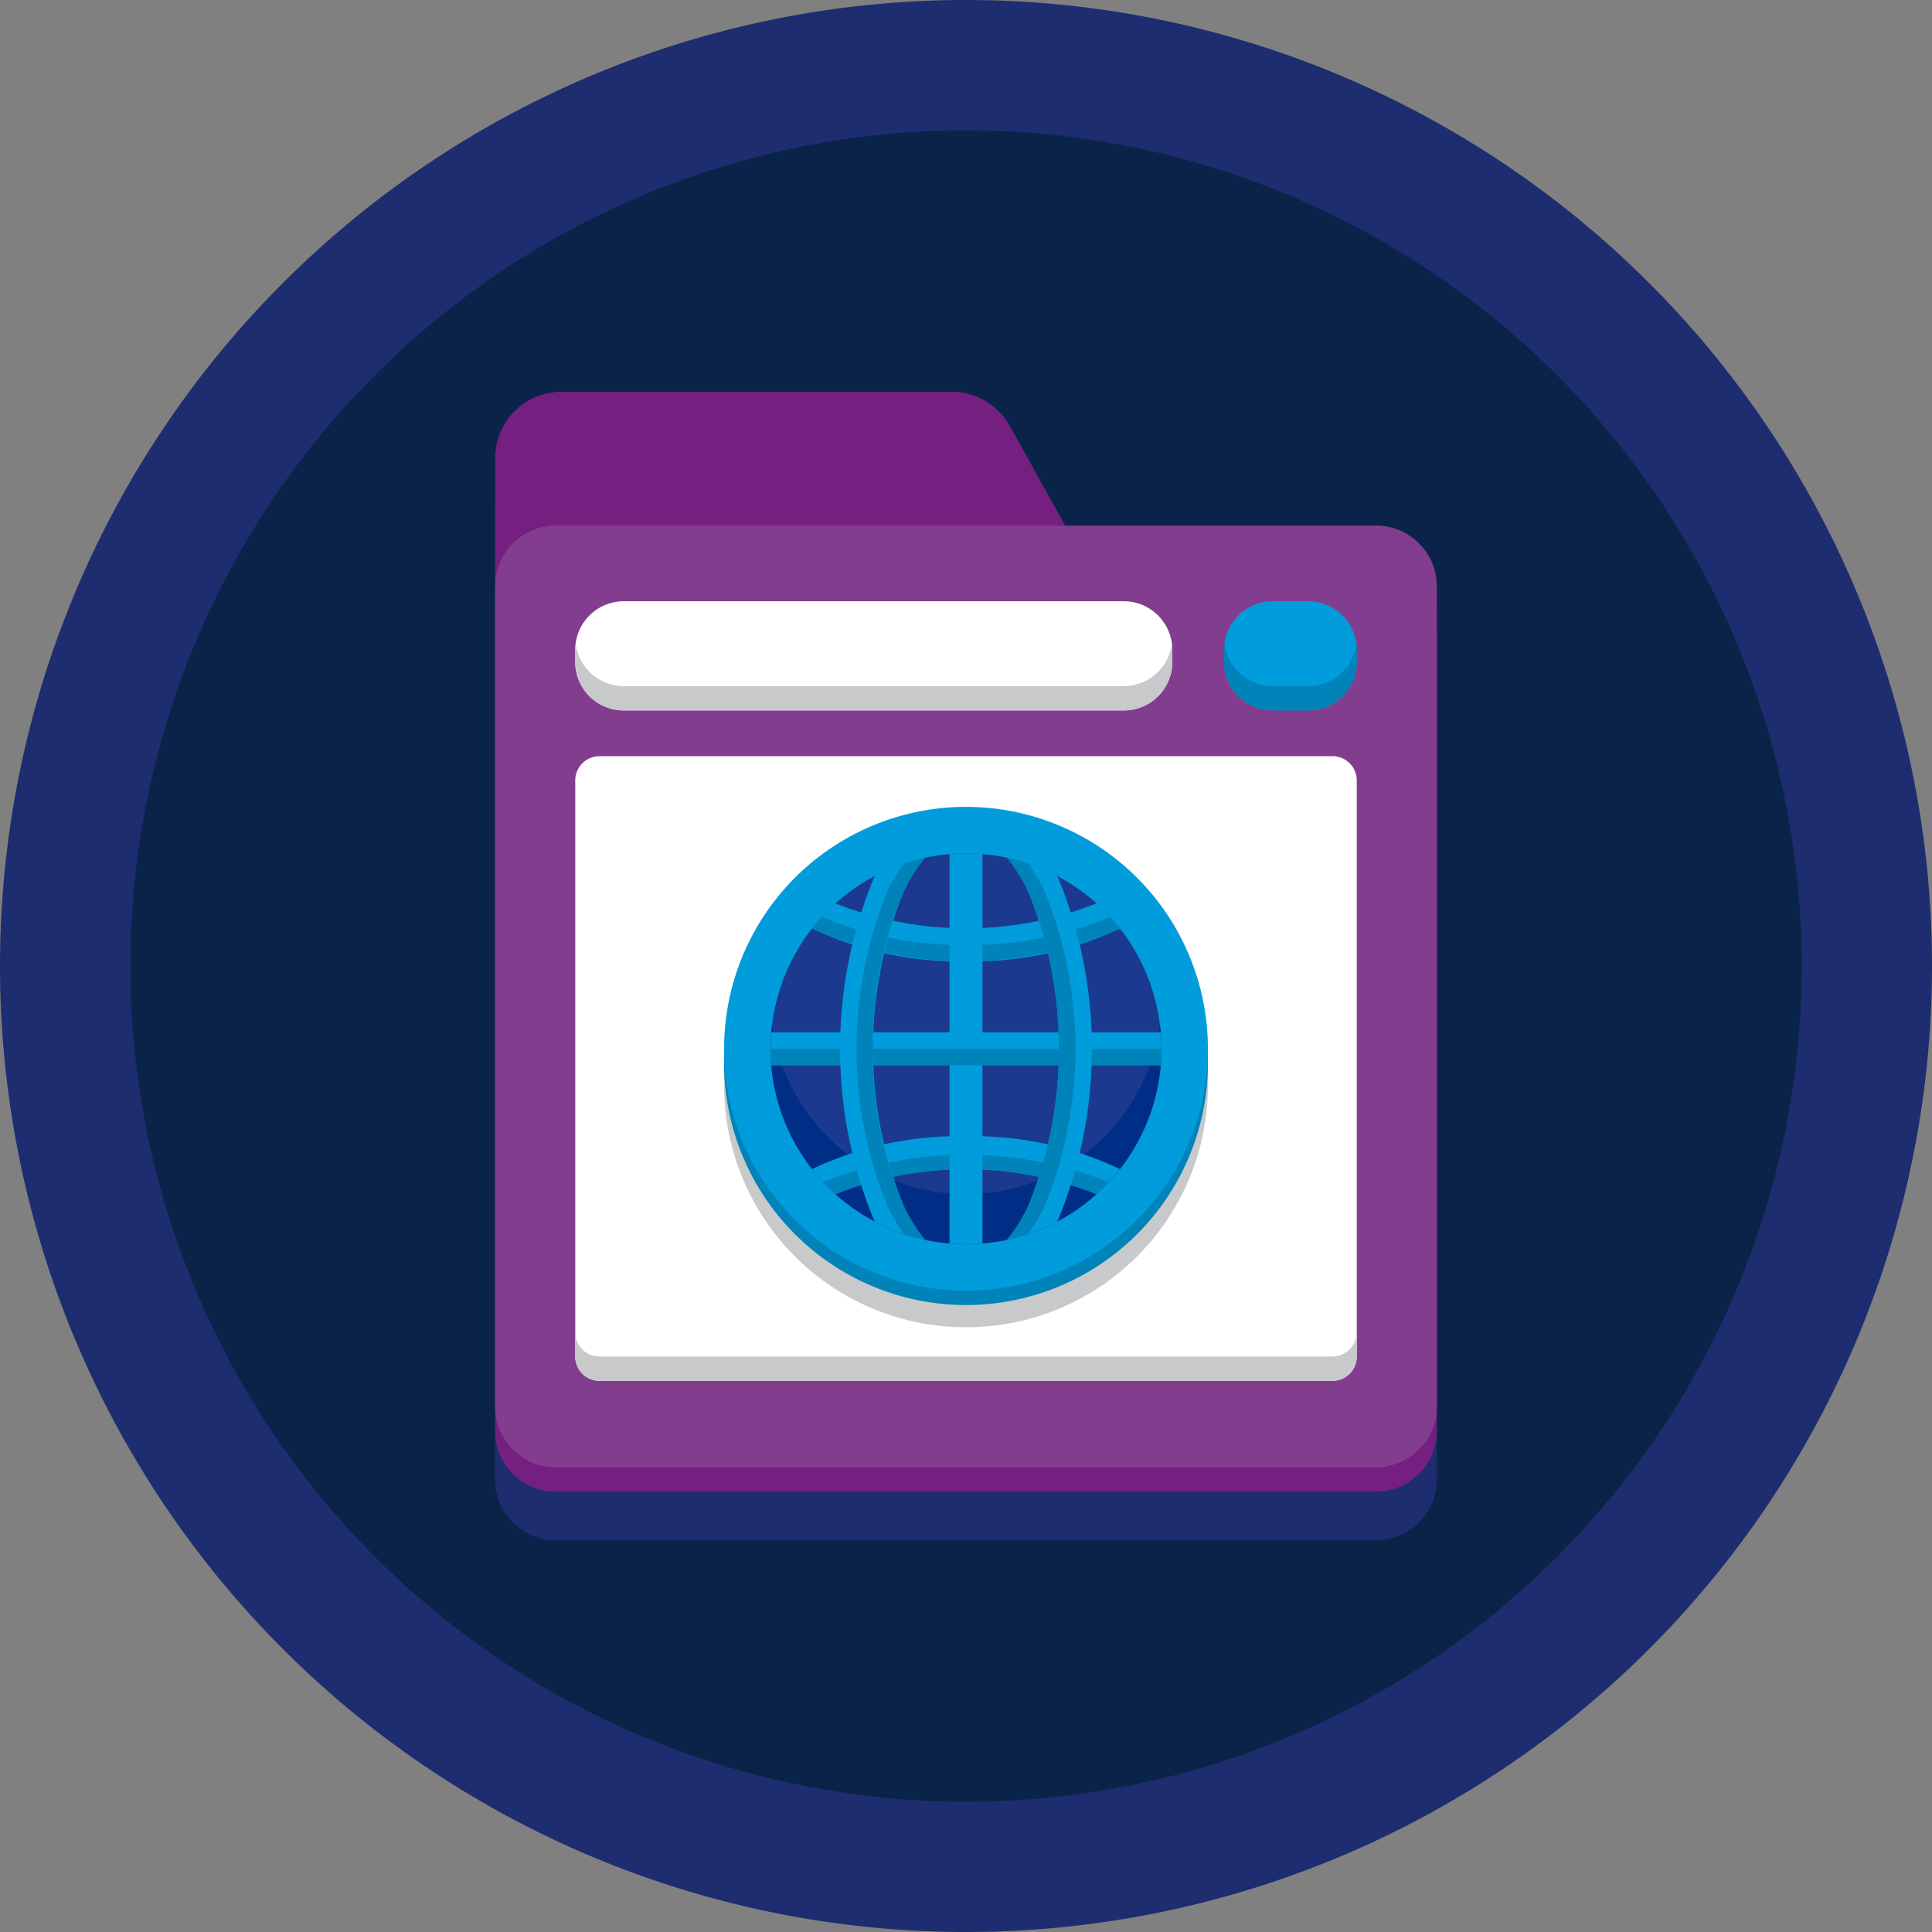 <svg id="icone__domaine" data-name="icone _domaine" xmlns="http://www.w3.org/2000/svg" xmlns:xlink="http://www.w3.org/1999/xlink" width="122" height="122" viewBox="0 0 122 122">
  <rect x="0" y="0" width="122" height="122" fill="#808080" stroke="none"/>
  <defs>
    <clipPath id="clip-path">
      <rect id="Rectangle_156" data-name="Rectangle 156" width="122" height="122" fill="none"/>
    </clipPath>
  </defs>
  <g id="Groupe_72" data-name="Groupe 72" clip-path="url(#clip-path)">
    <path id="Tracé_420" data-name="Tracé 420" d="M122,61A61,61,0,1,1,61,0a61,61,0,0,1,61,61" fill="#1e2d70"/>
    <path id="Tracé_421" data-name="Tracé 421" d="M159.218,106.444A52.774,52.774,0,1,1,106.443,53.67a52.774,52.774,0,0,1,52.774,52.774" transform="translate(-45.443 -45.444)" fill="#0a2449"/>
    <path id="Tracé_422" data-name="Tracé 422" d="M259.636,189.881H240l-3.5-6.3a4.185,4.185,0,0,0-3.658-2.153H208.185A4.185,4.185,0,0,0,204,185.615v7.868h.008c0,.076-.008.153-.008.23V247.05a3.832,3.832,0,0,0,3.832,3.832h51.8a3.832,3.832,0,0,0,3.832-3.832V193.713a3.832,3.832,0,0,0-3.832-3.832" transform="translate(-172.734 -153.623)" fill="#1e2d70"/>
    <path id="Tracé_423" data-name="Tracé 423" d="M232.842,161.429H208.185A4.185,4.185,0,0,0,204,165.614v7.868h38l-5.5-9.9a4.185,4.185,0,0,0-3.658-2.153" transform="translate(-172.734 -136.687)" fill="#751f81"/>
    <path id="Tracé_424" data-name="Tracé 424" d="M259.636,286.038h-51.8A3.832,3.832,0,0,1,204,282.207V230.4a3.832,3.832,0,0,1,3.832-3.832h51.8a3.832,3.832,0,0,1,3.832,3.832v51.8a3.832,3.832,0,0,1-3.832,3.832" transform="translate(-172.734 -191.845)" fill="#751f81"/>
    <path id="Tracé_425" data-name="Tracé 425" d="M259.636,276.038h-51.8A3.832,3.832,0,0,1,204,272.207V220.4a3.832,3.832,0,0,1,3.832-3.832h51.8a3.832,3.832,0,0,1,3.832,3.832v51.8a3.832,3.832,0,0,1-3.832,3.832" transform="translate(-172.734 -183.378)" fill="#833d8f"/>
    <path id="Tracé_426" data-name="Tracé 426" d="M284.823,311.571H238.539a1.533,1.533,0,0,0-1.533,1.533v36.375a1.533,1.533,0,0,0,1.533,1.533h46.285a1.533,1.533,0,0,0,1.533-1.533V313.1a1.533,1.533,0,0,0-1.533-1.533" transform="translate(-200.681 -263.818)" fill="#fff"/>
    <path id="Tracé_427" data-name="Tracé 427" d="M284.823,550.437H238.539a1.533,1.533,0,0,1-1.533-1.533v1.533a1.533,1.533,0,0,0,1.533,1.533h46.285a1.533,1.533,0,0,0,1.533-1.533V548.9a1.533,1.533,0,0,1-1.533,1.533" transform="translate(-200.681 -464.775)" fill="#c7c9cb"/>
    <path id="Tracé_428" data-name="Tracé 428" d="M271.643,247.7H240.071a3.065,3.065,0,0,0-3.065,3.065v.766a3.065,3.065,0,0,0,3.065,3.065h31.572a3.065,3.065,0,0,0,3.065-3.065v-.766a3.065,3.065,0,0,0-3.065-3.065" transform="translate(-200.681 -209.732)" fill="#fff"/>
    <path id="Tracé_429" data-name="Tracé 429" d="M271.643,267.877H240.071a3.064,3.064,0,0,1-3.039-2.682,3.069,3.069,0,0,0-.027.383v.766a3.065,3.065,0,0,0,3.065,3.065h31.572a3.065,3.065,0,0,0,3.065-3.065v-.766a3.064,3.064,0,0,0-.027-.383,3.064,3.064,0,0,1-3.039,2.682" transform="translate(-200.681 -224.55)" fill="#c7c9cb"/>
    <path id="Tracé_430" data-name="Tracé 430" d="M509.645,247.7H507.4a3.065,3.065,0,0,0-3.065,3.065v.766a3.065,3.065,0,0,0,3.065,3.065h2.247a3.065,3.065,0,0,0,3.065-3.065v-.766a3.065,3.065,0,0,0-3.065-3.065" transform="translate(-427.036 -209.732)" fill="#009cdc"/>
    <path id="Tracé_431" data-name="Tracé 431" d="M509.645,267.877H507.4a3.064,3.064,0,0,1-3.039-2.682,3.069,3.069,0,0,0-.027.383v.766a3.065,3.065,0,0,0,3.065,3.065h2.247a3.065,3.065,0,0,0,3.065-3.065v-.766a3.075,3.075,0,0,0-.026-.383,3.064,3.064,0,0,1-3.039,2.682" transform="translate(-427.036 -224.55)" fill="#0083b9"/>
    <path id="Tracé_432" data-name="Tracé 432" d="M328.885,357.714a15.276,15.276,0,1,0-30.551,0c0,.151,0,.3.007.451s-.007.3-.007.451a15.276,15.276,0,0,0,30.551,0c0-.151,0-.3-.007-.451s.007-.3.007-.451" transform="translate(-252.609 -289.954)" fill="#c7c9cb"/>
    <path id="Tracé_433" data-name="Tracé 433" d="M328.885,353.6a15.276,15.276,0,1,1-15.276-15.276A15.276,15.276,0,0,1,328.885,353.6" transform="translate(-252.609 -286.467)" fill="#0083b9"/>
    <path id="Tracé_434" data-name="Tracé 434" d="M328.885,347.714a15.276,15.276,0,1,1-15.276-15.276,15.276,15.276,0,0,1,15.276,15.276" transform="translate(-252.609 -281.486)" fill="#009cdc"/>
    <path id="Tracé_435" data-name="Tracé 435" d="M342.171,363.937A12.339,12.339,0,1,1,329.832,351.6a12.339,12.339,0,0,1,12.339,12.339" transform="translate(-268.832 -297.71)" fill="#1b3a8f"/>
    <path id="Tracé_436" data-name="Tracé 436" d="M329.832,432.561a12.341,12.341,0,0,1-12.239-10.76,12.339,12.339,0,1,0,24.478,0,12.341,12.341,0,0,1-12.239,10.76" transform="translate(-268.832 -357.153)" fill="#002d85"/>
    <path id="Tracé_437" data-name="Tracé 437" d="M344.287,468.152a21.613,21.613,0,0,0-9.723,2.073,12.421,12.421,0,0,0,1.479,1.583,22.335,22.335,0,0,1,16.487,0,12.408,12.408,0,0,0,1.479-1.583,21.613,21.613,0,0,0-9.723-2.073" transform="translate(-283.287 -396.4)" fill="#009cdc"/>
    <path id="Tracé_438" data-name="Tracé 438" d="M339.169,477.51q.37.4.774.758a22.336,22.336,0,0,1,16.487,0q.4-.362.774-.758a24.386,24.386,0,0,0-18.034,0" transform="translate(-287.186 -402.861)" fill="#0083b9"/>
    <path id="Tracé_439" data-name="Tracé 439" d="M344.287,375.86a21.613,21.613,0,0,0,9.723-2.073,12.41,12.41,0,0,0-1.479-1.583,22.335,22.335,0,0,1-16.487,0,12.411,12.411,0,0,0-1.479,1.583,21.613,21.613,0,0,0,9.723,2.073" transform="translate(-283.287 -315.158)" fill="#009cdc"/>
    <path id="Tracé_440" data-name="Tracé 440" d="M344.287,379.515a22.408,22.408,0,0,1-9.1-1.767q-.325.354-.622.733a23.835,23.835,0,0,0,19.445,0q-.3-.379-.622-.733a22.408,22.408,0,0,1-9.1,1.767" transform="translate(-283.287 -319.852)" fill="#0083b9"/>
    <path id="Tracé_441" data-name="Tracé 441" d="M391.217,351.642v24.59c.343.029.689.044,1.039.044h0c.35,0,.7-.015,1.039-.044v-24.59c-.343-.029-.689-.044-1.039-.044h0c-.35,0-.7.015-1.039.044" transform="translate(-331.257 -297.71)" fill="#009cdc"/>
    <path id="Tracé_442" data-name="Tracé 442" d="M317.537,425.322c-.029.343-.044.689-.044,1.039h0c0,.35.015.7.044,1.039h24.59c.029-.343.044-.689.044-1.039h0c0-.35-.015-.7-.044-1.039Z" transform="translate(-268.832 -360.134)" fill="#009cdc"/>
    <path id="Tracé_443" data-name="Tracé 443" d="M342.127,429.234h-24.59q-.021-.258-.033-.52-.011.258-.011.519h0c0,.35.015.7.044,1.039h24.59c.029-.343.044-.689.044-1.039h0q0-.261-.011-.519-.011.261-.033.52" transform="translate(-268.832 -363.007)" fill="#0083b9"/>
    <path id="Tracé_444" data-name="Tracé 444" d="M350.117,375.331a26.334,26.334,0,0,1,0-19.766,10.118,10.118,0,0,1,1.357-2.183,12.256,12.256,0,0,0-3.168,1.151c-.023.047-.046.094-.069.142a28.37,28.37,0,0,0,0,21.545c.023.048.046.095.069.142a12.251,12.251,0,0,0,3.168,1.151,10.114,10.114,0,0,1-1.357-2.182" transform="translate(-293.065 -299.22)" fill="#009cdc"/>
    <path id="Tracé_445" data-name="Tracé 445" d="M353.935,365.448a23.735,23.735,0,0,1,1.925-9.883,10.122,10.122,0,0,1,1.357-2.183,12.273,12.273,0,0,0-1.326.363,10.825,10.825,0,0,0-1.071,1.82,26.333,26.333,0,0,0,0,19.766,10.818,10.818,0,0,0,1.071,1.82,12.238,12.238,0,0,0,1.326.363,10.121,10.121,0,0,1-1.357-2.183,23.736,23.736,0,0,1-1.925-9.883" transform="translate(-298.808 -299.22)" fill="#0083b9"/>
    <path id="Tracé_446" data-name="Tracé 446" d="M416.264,355.565a26.334,26.334,0,0,1,0,19.766,10.118,10.118,0,0,1-1.357,2.182,12.257,12.257,0,0,0,3.168-1.151c.023-.047.046-.094.069-.142a28.37,28.37,0,0,0,0-21.545c-.023-.048-.046-.095-.069-.142a12.252,12.252,0,0,0-3.168-1.151,10.115,10.115,0,0,1,1.357,2.182" transform="translate(-351.316 -299.221)" fill="#009cdc"/>
    <path id="Tracé_447" data-name="Tracé 447" d="M414.907,377.514a12.263,12.263,0,0,0,1.326-.363,10.816,10.816,0,0,0,1.071-1.82,26.334,26.334,0,0,0,0-19.766,10.809,10.809,0,0,0-1.071-1.82,12.228,12.228,0,0,0-1.326-.363,10.115,10.115,0,0,1,1.357,2.182,26.336,26.336,0,0,1,0,19.766,10.118,10.118,0,0,1-1.357,2.182" transform="translate(-351.316 -299.221)" fill="#0083b9"/>
  </g>
</svg>
